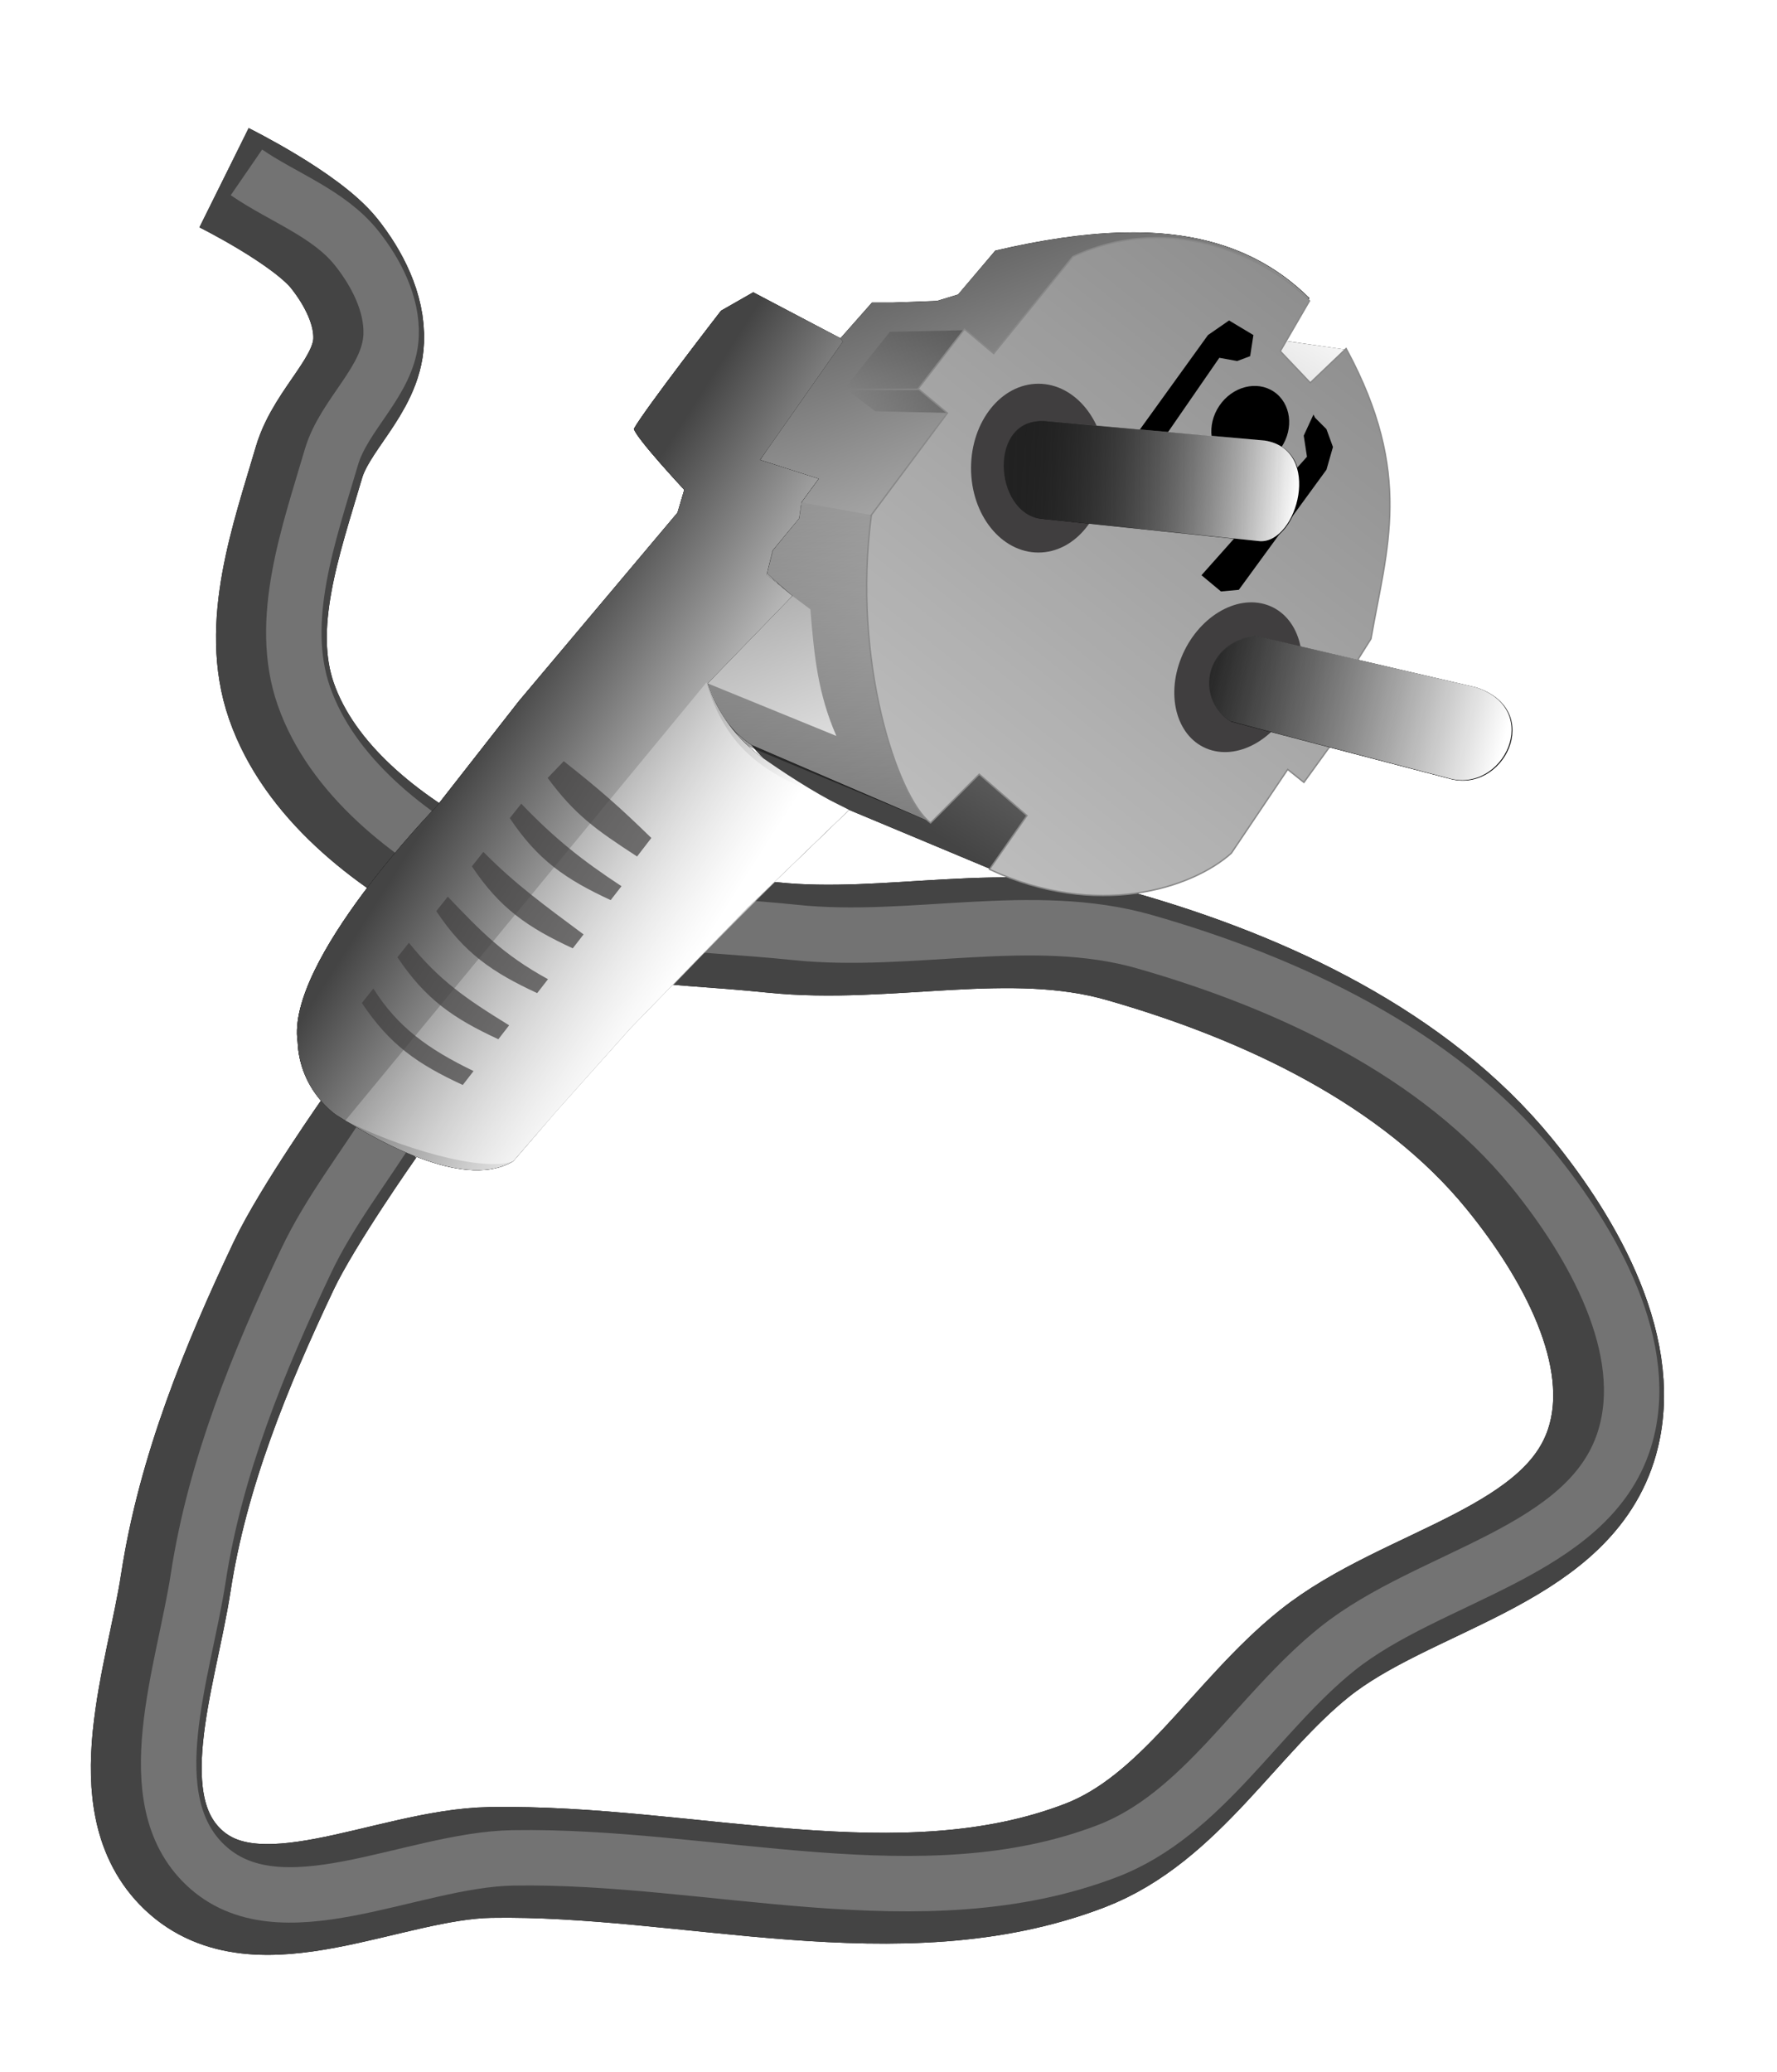 <?xml version="1.0" encoding="UTF-8"?>
<!-- Created with Inkscape (http://www.inkscape.org/) -->
<svg width="240.47" height="280.34" version="1.1" viewBox="0 0 240.472 280.34" xmlns="http://www.w3.org/2000/svg" xmlns:cc="http://creativecommons.org/ns#" xmlns:dc="http://purl.org/dc/elements/1.1/" xmlns:rdf="http://www.w3.org/1999/02/22-rdf-syntax-ns#" xmlns:xlink="http://www.w3.org/1999/xlink">
 <defs>
  <linearGradient id="linearGradient7374" x1="623.51" x2="514.28" y1="345.49" y2="319.34" gradientTransform="matrix(.375 0 0 .375 210.62 287.03)" gradientUnits="userSpaceOnUse" xlink:href="#linearGradient3865"/>
  <linearGradient id="linearGradient3865">
   <stop stop-color="#fff" offset="0"/>
   <stop stop-color="#fff" stop-opacity="0" offset="1"/>
  </linearGradient>
  <linearGradient id="linearGradient7377" x1="514.28" x2="624.01" y1="319.34" y2="345.49" gradientTransform="matrix(.375 0 0 .375 210.62 287.03)" gradientUnits="userSpaceOnUse" xlink:href="#linearGradient3843"/>
  <linearGradient id="linearGradient3843">
   <stop stop-color="#222222" offset="0"/>
   <stop stop-color="#222222" stop-opacity="0" offset="1"/>
  </linearGradient>
  <filter id="filter6793">
   <feGaussianBlur stdDeviation="2.019"/>
  </filter>
  <linearGradient id="linearGradient7381" x1="440.12" x2="546.79" y1="263.65" y2="263.65" gradientTransform="matrix(.375 0 0 .375 210.62 287.03)" gradientUnits="userSpaceOnUse" xlink:href="#linearGradient3843"/>
  <linearGradient id="linearGradient7384" x1="546.79" x2="440.12" y1="263.65" y2="241.93" gradientTransform="matrix(.375 0 0 .375 210.62 287.03)" gradientUnits="userSpaceOnUse" xlink:href="#linearGradient3865"/>
  <filter id="filter6773" x="-.042" y="-.104" width="1.084" height="1.207">
   <feGaussianBlur stdDeviation="1.876"/>
  </filter>
  <linearGradient id="linearGradient7393" x1="390.89" x2="579.29" y1="413.02" y2="176.06" gradientTransform="matrix(.375 0 0 .375 210.62 287.03)" gradientUnits="userSpaceOnUse" xlink:href="#linearGradient3865"/>
  <filter id="filter7003">
   <feGaussianBlur stdDeviation="2.766"/>
  </filter>
  <filter id="filter6872">
   <feGaussianBlur stdDeviation="0.553"/>
  </filter>
  <filter id="filter6876">
   <feGaussianBlur stdDeviation="0.553"/>
  </filter>
  <filter id="filter6880">
   <feGaussianBlur stdDeviation="0.553"/>
  </filter>
  <filter id="filter6884">
   <feGaussianBlur stdDeviation="0.553"/>
  </filter>
  <filter id="filter6888">
   <feGaussianBlur stdDeviation="0.553"/>
  </filter>
  <filter id="filter6892">
   <feGaussianBlur stdDeviation="0.553"/>
  </filter>
  <linearGradient id="linearGradient7406" x1="384.29" x2="240.57" y1="481.84" y2="371.14" gradientTransform="matrix(.375 0 0 .375 210.62 287.03)" gradientUnits="userSpaceOnUse" xlink:href="#linearGradient3865"/>
  <linearGradient id="linearGradient7411" x1="326.62" x2="235.34" y1="439.36" y2="381.15" gradientTransform="matrix(.375 0 0 .375 210.62 287.03)" gradientUnits="userSpaceOnUse" xlink:href="#linearGradient5177"/>
  <linearGradient id="linearGradient5177">
   <stop stop-color="#fff" offset="0"/>
   <stop stop-color="#444444" offset="1"/>
  </linearGradient>
  <linearGradient id="linearGradient7415" x1="425.98" x2="382.62" y1="209.18" y2="230.28" gradientTransform="matrix(.375 0 0 .375 210.62 287.03)" gradientUnits="userSpaceOnUse" xlink:href="#linearGradient6799"/>
  <linearGradient id="linearGradient6799">
   <stop stop-opacity=".5" offset="0"/>
   <stop stop-opacity="0" offset="1"/>
  </linearGradient>
  <linearGradient id="linearGradient7418" x1="420.12" x2="383.8" y1="239.07" y2="230.86" gradientTransform="matrix(.375 0 0 .375 210.62 287.03)" gradientUnits="userSpaceOnUse" xlink:href="#linearGradient6799"/>
  <linearGradient id="linearGradient7421" x1="374.66" x2="373.31" y1="386.73" y2="262.85" gradientTransform="matrix(.375 0 0 .375 210.62 287.03)" gradientUnits="userSpaceOnUse" xlink:href="#linearGradient6799"/>
  <linearGradient id="linearGradient7424" x1="413.33" x2="332.2" y1="387.23" y2="173.38" gradientTransform="matrix(.375 0 0 .375 210.62 287.03)" gradientUnits="userSpaceOnUse" xlink:href="#linearGradient5177"/>
  <filter id="filter6689">
   <feGaussianBlur stdDeviation="4.303"/>
  </filter>
  <linearGradient id="linearGradient7428" x1="563.68" x2="435.36" y1="201.57" y2="403.72" gradientTransform="matrix(.375 0 0 .375 210.62 287.03)" gradientUnits="userSpaceOnUse" xlink:href="#linearGradient5177"/>
  <filter id="filter7365">
   <feGaussianBlur stdDeviation="3.641"/>
  </filter>
  <filter id="filter6812">
   <feGaussianBlur stdDeviation="8.622"/>
  </filter>
  <filter id="filter7354">
   <feGaussianBlur stdDeviation="5.386"/>
  </filter>
 </defs>
 <g transform="translate(-239.76 -320.76)">
  <path d="m289.96 473.09s-8.615 12.223-11.803 18.947c-6.466 13.639-12.311 27.944-14.598 42.863-1.962 12.796-8.432 29.886 0.932 38.825 10.037 9.582 27.746-0.696 41.621-0.932 26.813-0.455 55.411 8.681 80.446-0.932 12.875-4.944 20.297-18.71 31.06-27.333 12.493-10.009 33.982-13.007 38.825-28.265 3.903-12.295-4.274-26.652-12.424-36.651-12.812-15.719-32.993-25.182-52.492-30.75-15.138-4.322-31.554 0.393-47.211-1.242-14.239-1.487-29.567-1.108-42.242-7.765-10.111-5.31-20.469-13.442-24.227-24.227-3.566-10.236 0.675-21.902 3.727-32.303 1.721-5.865 7.831-10.355 8.076-16.462 0.169-4.226-2.025-8.493-4.659-11.803-3.756-4.719-14.909-10.25-14.909-10.25" fill="none" filter="url(#filter7354)" stroke="#000" stroke-linejoin="round" stroke-width="14.993"/>
  <path d="m289.96 473.09s-8.615 12.223-11.803 18.947c-6.466 13.639-12.311 27.944-14.598 42.863-1.962 12.796-8.432 29.886 0.932 38.825 10.037 9.582 27.746-0.696 41.621-0.932 26.813-0.455 55.411 8.681 80.446-0.932 12.875-4.944 20.297-18.71 31.06-27.333 12.493-10.009 33.982-13.007 38.825-28.265 3.903-12.295-4.274-26.652-12.424-36.651-12.812-15.719-32.993-25.182-52.492-30.75-15.138-4.322-31.554 0.393-47.211-1.242-14.239-1.487-29.567-1.108-42.242-7.765-10.111-5.31-20.469-13.442-24.227-24.227-3.566-10.236 0.675-21.902 3.727-32.303 1.721-5.865 7.831-10.355 8.076-16.462 0.169-4.226-2.025-8.493-4.659-11.803-3.756-4.719-14.909-10.25-14.909-10.25" fill="none" stroke="#444444" stroke-linejoin="round" stroke-width="14.993"/>
  <path transform="matrix(.375 0 0 .375 210.62 287.03)" d="m219.68 494.39c-10.496 16.849-22.985 32.61-31.489 50.548-17.25 36.386-32.844 74.551-38.947 114.35-5.234 34.138-22.495 79.733 2.486 103.58 26.779 25.565 74.023-1.857 111.04-2.486 71.535-1.215 147.83 23.16 214.62-2.486 34.349-13.189 54.151-49.916 82.866-72.922 33.33-26.703 90.661-34.701 103.58-75.408 10.412-32.803-11.403-71.104-33.146-97.781-34.18-41.936-88.021-67.184-140.04-82.037-40.386-11.531-84.183 1.048-125.96-3.315-37.989-3.967-78.882-2.957-112.7-20.716-26.975-14.167-54.61-35.862-64.635-64.635-9.514-27.307 1.8-58.433 9.944-86.18 4.592-15.646 20.892-27.626 21.545-43.919 0.452-11.275-5.403-22.66-12.43-31.489-10.02-12.589-26.517-18.23-39.775-27.346" fill="none" filter="url(#filter6812)" opacity=".5" stroke="#fff" stroke-linejoin="round" stroke-width="20"/>
  <path d="m393.32 352.2c-0.665-4e-3 -1.344 0.01-2.031 0.031-4.996 0.157-10.575 0.973-16.844 2.438l-5.031 5.938-2.875 0.875-5.938 0.219h-2.844l-4.281 4.844-11.781-6.219-4.375 2.5s-10.335 13.351-11.781 15.969c0.413 1.39 6.812 8.25 6.812 8.25l-0.906 3.094-21.438 25.469-11.188 14.312s-20.369 20.889-18.781 31.812c0.282 6.7 5.281 9.938 5.281 9.938 6.833 4.297 17.694 9.998 23.906 6.219l5.75-6.688 10.125-11.312 15.875-16.312 13.688-13.219 19.125 8 5-7.312 0.062 0.062-5.062 7.25c14.349 6.662 27.156 2.571 32.5-2.188l7.688-11.438 2.219 1.781 3.375-4.656 16.156 4.219c7.394 2.196 13.048-9.238 3.75-12.312l-16.062-3.75 1.781-2.844c2.123-12.226 5.766-22.256-3.312-39.094l-8.188-1.188 3.156-5.406c-0.049-0.05-0.106-0.106-0.156-0.156l0.156-0.281c-5.993-5.898-13.552-8.791-23.531-8.844zm-45.031 36.438-0.375 2.25-0.031 0.031 0.312-2.156 0.094-0.125zm-3.938 6.562-0.719 2.844 0.656-2.781 0.062-0.062zm-0.812 3.188 3.469 3.031-3.5-2.875 0.031-0.156zm-7.969 14.844c0.238 0.665 0.502 1.414 0.906 2.312 0.131 0.292 0.279 0.602 0.438 0.906-0.16-0.297-0.296-0.606-0.438-0.906-0.36-0.763-0.694-1.514-0.938-2.281l0.031-0.031zm2.625 5.25c0.195 0.26 0.37 0.526 0.594 0.781 0.721 0.824 1.611 1.609 2.688 2.312 0.503 0.671 1.091 1.322 1.75 1.938-1.77-1.232-3.224-2.699-4.438-4.25-0.205-0.262-0.404-0.513-0.594-0.781z" filter="url(#filter7365)"/>
  <path d="m421.9 368.07-48.099 70.281-19.142-7.993c-4.612-2.05-10.323-4.978-13.178-8.785l41.984-58.994 38.435 5.491z" fill="url(#linearGradient7428)"/>
  <path transform="matrix(.375 0 0 .375 210.62 287.03)" d="m437.12 180.47-13.477 15.821-7.617 2.344-15.821 0.586h-7.617l-11.404 12.884-29.003 43.919 21.133 6.822-6.023 8.242-1.01 5.976-9.445 11.511-2.174 8.474 9.197 8.073-31.156 29.835c1.994 5.195 4.948 16.493 16.43 24l64.547 27.769 125.98-169.92 10.547-19.336c-24.805-24.414-59.571-29.493-113.09-16.992z" filter="url(#filter6689)"/>
  <path d="m374.46 354.68-5.051 5.93-2.855 0.879-5.93 0.22h-2.855l-4.274 4.829-10.871 16.462 7.921 2.557-2.258 3.089-0.379 2.24-3.54 4.314-0.815 3.176 3.447 3.026-11.678 11.183c0.747 1.947 1.855 6.182 6.159 8.996l24.194 10.409 47.22-63.692 3.953-7.248c-9.298-9.151-22.329-11.055-42.388-6.369z" fill="url(#linearGradient7424)"/>
  <path d="m352.94 420.35-17.394-7.105 3.119 7.544 27.014 11.201c-2.855-12.958-5.051-28.552-7.907-41.51l-9.555-1.734-3.902 6.523-0.796 3.261 3.485 2.873 2.422 1.816c0.512 6.369 1.025 11.421 3.514 17.131z" fill="url(#linearGradient7421)"/>
  <path d="m354.47 373.56h9.883l3.734 3.075-9.883-0.22-3.734-2.855z" fill="url(#linearGradient7418)" opacity=".5"/>
  <path d="m354.03 373.35h10.103l6.15-7.907-10.103 0.22-6.15 7.687z" fill="url(#linearGradient7415)" opacity=".5"/>
  <path d="m309.23 477.88c-6.212 3.779-17.083-1.915-23.916-6.212 0 0-4.998-3.239-5.28-9.939-1.588-10.923 18.791-31.837 18.791-31.837l11.182-14.288 21.432-25.469 0.932-3.106s-6.421-6.841-6.833-8.231c1.446-2.617 11.803-15.996 11.803-15.996l4.348-2.485 11.803 6.212 0.311 0.466-11.182 15.996 7.921 2.557-2.33 3.189-0.311 2.174-3.591 4.348-0.796 3.261 3.485 2.873-11.458 11.842c1.21 3.814 3.86 7.684 7.954 10.444 3.876 2.692 7.752 5.073 11.162 6.678l-13.686 13.201-15.86 16.307-10.114 11.337-5.766 6.678z"/>
  <path d="m309.23 477.88c-6.212 3.779-17.083-1.915-23.916-6.212 0 0-4.998-3.239-5.28-9.939-1.588-10.923 18.791-31.837 18.791-31.837l11.182-14.288 21.432-25.469 0.932-3.106s-6.421-6.841-6.833-8.231c1.446-2.617 11.803-15.996 11.803-15.996l4.348-2.485 11.803 6.212 0.311 0.466-11.182 15.996 7.921 2.557-2.33 3.189-0.311 2.174-3.591 4.348-0.796 3.261 3.485 2.873-11.458 11.842c1.21 3.814 3.86 7.684 7.954 10.444 3.876 2.692 7.752 5.073 11.162 6.678l-13.686 13.201-15.86 16.307-10.114 11.337-5.766 6.678z" fill="url(#linearGradient7411)"/>
  <path d="m335.65 413.57c1.256 3.705 3.87 7.433 7.846 10.113 3.876 2.692 7.752 5.073 11.162 6.678l-13.686 13.201-15.86 16.307-10.114 11.337-5.766 6.678c-5.393 3.281-14.298-0.579-21.024-4.465" fill="none"/>
  <path d="m288.21 473.42c-1.021-0.59-1.992-1.181-2.893-1.747 0 0-4.998-3.239-5.28-9.939-1.588-10.923 18.791-31.837 18.791-31.837l11.182-14.288 21.432-25.469 0.932-3.106s-6.421-6.841-6.833-8.231c1.446-2.617 11.803-15.996 11.803-15.996l4.348-2.485 11.803 6.212 0.311 0.466-11.182 15.996 7.921 2.557-2.33 3.189-0.311 2.174-3.591 4.348-0.796 3.261 2.462 2.03" fill="none"/>
  <path d="m335.37 413.1-48.875 59.302c6.853 3.507 18.529 7.103 22.742 5.485 15.297-17.704 28.731-31.526 45.426-47.522-7.207-3.891-15.812-5.142-19.293-17.265z" fill="url(#linearGradient7406)"/>
  <g transform="matrix(.375 0 0 .375 210.62 287.03)" fill="#403e3f" filter="url(#filter7003)" opacity=".7">
   <path d="m212.43 446.67c8.766 13.89 19.622 21.779 36.168 29.781l-3.901 5.022c-16.238-7.519-26.325-14.452-36.411-29.589l4.143-5.215z" filter="url(#filter6872)"/>
   <path d="m225.27 430.16c10.838 13.476 20.45 20.121 36.168 29.781l-3.901 5.022c-16.238-7.519-26.325-14.452-36.411-29.589l4.143-5.215z" filter="url(#filter6876)"/>
   <path d="m239.29 413.52c12.081 12.647 20.036 20.95 36.168 29.781l-3.901 5.022c-16.238-7.519-26.325-14.452-36.411-29.589l4.143-5.215z" filter="url(#filter6880)"/>
   <path d="m252.13 397.36c11.667 11.818 22.108 19.293 36.168 29.781l-3.901 5.022c-16.238-7.519-26.325-14.452-36.411-29.589l4.143-5.215z" filter="url(#filter6884)"/>
   <path d="m265.81 379.96c12.081 12.647 22.108 20.536 36.168 29.781l-3.901 5.022c-16.238-7.519-26.325-14.452-36.411-29.589l4.143-5.215z" filter="url(#filter6888)"/>
   <path d="m281.14 364.63c12.91 10.161 20.45 16.807 31.61 27.71l-5.144 6.679c-15.41-10.005-22.596-15.281-32.267-28.346l5.801-6.043z" filter="url(#filter6892)"/>
  </g>
  <path d="m345.7 400.33 1.299 1.071-11.458 11.842c1.21 3.814 3.86 7.684 7.954 10.444 3.876 2.692 7.752 5.073 11.162 6.678l-13.686 13.201-15.86 16.307-10.114 11.337-5.766 6.678c-5.867 3.569-15.89-1.312-22.742-5.485" fill="none"/>
  <path d="m286.49 472.4c-0.403-0.245-0.795-0.488-1.174-0.727 0 0-4.998-3.239-5.28-9.939-1.588-10.923 18.791-31.837 18.791-31.837l11.182-14.288 21.432-25.469 0.932-3.106s-6.421-6.841-6.833-8.231c1.446-2.617 11.803-15.996 11.803-15.996l4.348-2.485 11.803 6.212 0.311 0.466-11.182 15.996 7.921 2.557-2.33 3.189-0.311 2.174-3.591 4.348-0.796 3.261 2.186 1.802" fill="none"/>
  <path d="m357.77 390.48 10.323-13.837-3.953-3.294 6.15-7.907 3.953 3.294 10.762-13.178c13.69-6.369 26.721 0.659 31.846 5.93l-3.953 6.809 4.173 4.393 4.832-4.612c9.078 16.838 5.418 26.868 3.294 39.094l-6.918 10.981 2.361 2.196-4.447 6.15-2.196-1.757-7.687 11.421c-5.344 4.759-18.156 8.858-32.505 2.196l5.051-7.248-6.589-5.71-6.589 6.589c-4.393-3.441-10.542-21.816-7.907-41.51z" fill="#888888" stroke="#888888" stroke-width=".375px"/>
  <path d="m357.77 390.48 10.323-13.837-3.953-3.294 6.15-7.907 3.953 3.294 10.762-13.178c13.69-6.369 26.721 0.659 31.846 5.93l-3.953 6.809 4.173 4.393 4.832-4.612c9.078 16.838 5.418 26.868 3.294 39.094l-6.918 10.981 2.361 2.196-4.447 6.15-2.196-1.757-7.687 11.421c-5.344 4.759-18.156 8.858-32.505 2.196l5.051-7.248-6.589-5.71-6.589 6.589c-4.393-3.441-10.542-21.816-7.907-41.51z" fill="url(#linearGradient7393)" opacity=".5"/>
  <ellipse cx="380.28" cy="384.11" rx="9.115" ry="11.421" fill="#403e3f"/>
  <ellipse transform="matrix(.945 .327 -.374 .928 0 0)" cx="532.62" cy="256.72" rx="8.137" ry="10.534" fill="#403e3f"/>
  <path d="m389.61 384.99 13.617-18.888 2.855-1.977 3.294 1.977-0.439 2.855-1.757 0.659-2.416-0.439-12.738 18.449-2.416-2.635z"/>
  <ellipse transform="matrix(.828 .561 -.561 .828 0 0)" cx="550.78" cy="83.948" rx="5.051" ry="5.71"/>
  <path d="m402.35 398.6 2.636 2.196 2.416-0.22 11.86-16.253 0.879-3.075-0.879-2.416-1.537-1.537-0.22-0.439-1.318 2.855 0.439 2.855-14.276 16.033z"/>
  <path transform="matrix(.375 0 0 .375 210.62 287.03)" d="m455.28 242 79.103 7.031c21.094 3.32 11.719 37.11-1.758 36.329l-79.103-8.203c-16.992-1.758-19.336-36.915 1.758-35.157z" filter="url(#filter6773)"/>
  <path d="m381.27 377.74 29.65 2.636c7.907 1.245 4.393 13.91-0.659 13.617l-29.65-3.075c-6.369-0.659-7.248-13.837 0.659-13.178z" fill="url(#linearGradient7384)"/>
  <path d="m381.27 377.74 29.65 2.636c7.907 1.245 4.393 13.91-0.659 13.617l-29.65-3.075c-6.369-0.659-7.248-13.837 0.659-13.178z" fill="url(#linearGradient7381)"/>
  <path transform="matrix(.375 0 0 .375 210.62 287.03)" d="m530.28 319.34 80.275 18.75c24.805 8.203 9.766 38.673-9.961 32.813l-78.517-20.508c-11.914-6.836-10.938-27.149 8.203-31.055z" filter="url(#filter6793)"/>
  <path d="m409.38 406.73 30.089 7.028c9.298 3.075 3.66 14.495-3.734 12.299l-29.43-7.687c-4.466-2.562-4.1-10.176 3.075-11.64z" fill="url(#linearGradient7377)"/>
  <path d="m409.38 406.73 30.089 7.028c9.298 3.075 3.66 14.495-3.734 12.299l-29.43-7.687c-4.466-2.562-4.1-10.176 3.075-11.64z" fill="url(#linearGradient7374)"/>
 </g>
</svg>
